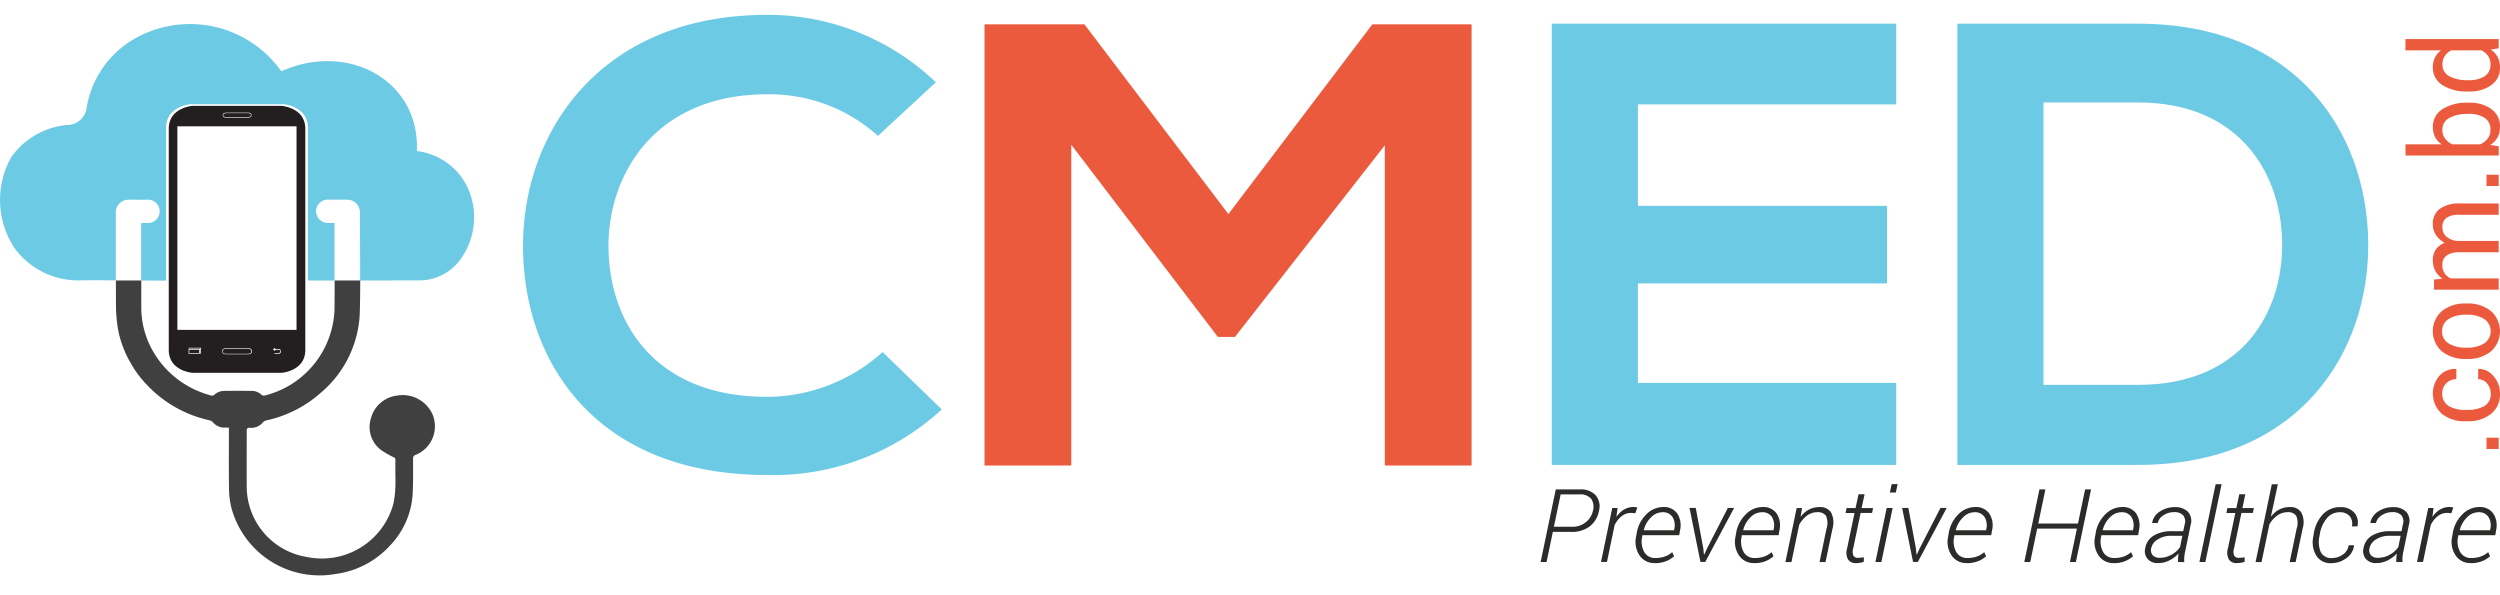 <svg xmlns="http://www.w3.org/2000/svg" width="168" height="40" viewBox="0 0 168 40">
  <g id="Group_2" data-name="Group 2" transform="translate(-138 -25)">
    <rect id="Rectangle_3" data-name="Rectangle 3" width="168" height="40" transform="translate(138 25)" fill="none"/>
    <g id="Group_1" data-name="Group 1">
      <rect id="Rectangle_4" data-name="Rectangle 4" width="0.655" height="0.23" transform="translate(150.719 48.498)" fill="#231f20"/>
      <path id="Path_1" data-name="Path 1" d="M156.929,32.115h-6s-1.588.116-1.588,1.537V48.516c0,1.421,1.588,1.537,1.588,1.537h6s1.588-.116,1.588-1.537V33.652c0-1.421-1.588-1.537-1.588-1.537m-3.764.457H154.7s.2.006.2.166-.2.168-.2.168h-1.531s-.2-.008-.2-.168.2-.166.2-.166m-1.742,16.2h-.752v-.32h.752Zm.081,0h-.049v-.357h-.784v-.043h.833Zm3.217.033h-1.588s-.208-.009-.208-.2.208-.2.208-.2h1.588s.21.007.21.2-.21.2-.21.2m2.145-.13a.125.125,0,0,1-.1.09.3.3,0,0,1-.068.007h-.253v-.051h.253a.261.261,0,0,0,.057-.008.074.074,0,0,0,.061-.057.153.153,0,0,0,0-.09.076.076,0,0,0-.052-.048.272.272,0,0,0-.069-.009h-.2l-.007,0v.081c-.053-.037-.1-.074-.157-.109.052-.039.1-.074.157-.111v.085h.208a.28.28,0,0,1,.077.009.119.119,0,0,1,.084.08.211.211,0,0,1,0,.129m1.066-1.508h-8.008V33.49h8.008Z" fill="#231f20"/>
      <path id="Path_2" data-name="Path 2" d="M154.693,48.441h-1.531s-.2.006-.2.168.2.166.2.166h1.531s.2-.006.2-.166-.2-.168-.2-.168" fill="#231f20"/>
      <path id="Path_3" data-name="Path 3" d="M153.194,32.873h1.473s.2-.006.2-.135-.2-.135-.2-.135h-1.473s-.194.006-.194.135.194.135.194.135" fill="#231f20"/>
      <path id="Path_4" data-name="Path 4" d="M169.463,37.693a4.329,4.329,0,0,0-3.452-2.543c.22-4.67-4.544-7.392-9.1-5.363-.093-.118-.194-.242-.289-.367a7.513,7.513,0,0,0-9.9-1.623,6.6,6.6,0,0,0-2.887,4.357,1.331,1.331,0,0,1-1.352,1.246,5.189,5.189,0,0,0-3.722,2.154,5.856,5.856,0,0,0,.25,6.171,5.327,5.327,0,0,0,4.581,2.11c.731,0,1.459,0,2.19.005,0-1.507,0-3.018,0-4.527a.846.846,0,0,1,.66-.87.958.958,0,0,1,.241-.024c.4,0,.813.008,1.218,0a.785.785,0,1,1,.007,1.568c-.133,0-.265,0-.421,0v3.864c.556,0,1.112.005,1.67.005V33.6c0-1.474,1.648-1.6,1.648-1.6h6.236s1.651.121,1.651,1.6V43.853l1.789,0c0-1.21,0-2.421,0-3.632v-.237c-.152,0-.29,0-.427,0a.8.8,0,0,1-.816-.791.79.79,0,0,1,.822-.777c.429,0,.857-.006,1.286.007a.853.853,0,0,1,.842.837c0,1.531.02,3.06.014,4.59L166,43.842a3.433,3.433,0,0,0,3.028-1.535,4.813,4.813,0,0,0,.437-4.614" fill="#6ccae4"/>
      <path id="Path_5" data-name="Path 5" d="M167.137,53.02a2.2,2.2,0,0,0-2.48-1.433,2.058,2.058,0,0,0-1.734,1.542,1.923,1.923,0,0,0,.695,2.119,6.289,6.289,0,0,0,.917.52.4.4,0,0,1,.032.245.256.256,0,0,0,0,.039h0V56.5h0c0,.05.006.1,0,.152,0,.355.018.713,0,1.068a6.261,6.261,0,0,1-.129,1.122,4.979,4.979,0,0,1-5.822,3.586,4.806,4.806,0,0,1-4.036-4.656c-.005-1.268,0-2.539,0-3.807,0-.164.036-.23.221-.216a1,1,0,0,0,.857-.357.5.5,0,0,1,.235-.14,8.062,8.062,0,0,0,3.7-1.889,7.365,7.365,0,0,0,2.588-5.446c.018-.69.025-1.379.027-2.068h-1.72c0,.547,0,1.1-.007,1.644a6.178,6.178,0,0,1-4.707,6.09.246.246,0,0,1-.192-.046.972.972,0,0,0-.621-.268c-.644-.007-1.287-.009-1.931,0a.971.971,0,0,0-.637.27.246.246,0,0,1-.192.043,6.4,6.4,0,0,1-3.169-1.931,6.639,6.639,0,0,1-.871-1.266,5.893,5.893,0,0,1-.667-2.74V43.846h-1.707l.006,1.638a10.246,10.246,0,0,0,.113,1.495,6.974,6.974,0,0,0,.854,2.378,6.686,6.686,0,0,0,.879,1.248c.016.024.038.048.059.074.063.068.124.134.189.2a.228.228,0,0,0,.034.035l0,0,0,0a8.156,8.156,0,0,0,4.158,2.329.5.5,0,0,1,.237.142,1,1,0,0,0,.721.352c.108,0,.218,0,.345,0v.221c0,1.3-.011,2.594.007,3.891a5.745,5.745,0,0,0,.151,1.239,6.132,6.132,0,0,0,6.993,4.486,6.018,6.018,0,0,0,3.7-1.938,5.466,5.466,0,0,0,1.5-3.49c.039-.772.025-1.548.025-2.322a.235.235,0,0,1,.174-.256,2.07,2.07,0,0,0,1.195-2.556" fill="#404041"/>
      <path id="Path_6" data-name="Path 6" d="M201.287,52.513a16.689,16.689,0,0,1-11.751,4.406c-11.486,0-16.344-7.583-16.388-15.29C173.1,33.879,178.361,26,189.536,26a16.3,16.3,0,0,1,11.352,4.531L197,34.131a10.877,10.877,0,0,0-7.465-2.793c-7.466,0-10.689,5.334-10.646,10.291.045,4.914,3,10.038,10.646,10.038a11.65,11.65,0,0,0,7.776-3.009Z" fill="#6ccae4"/>
      <path id="Path_7" data-name="Path 7" d="M231.059,34.767,220.988,47.642H219.84l-9.85-12.915V56.283h-5.832V26.636h6.715l9.675,12.749,9.673-12.749h6.67V56.283h-5.831Z" fill="#ec5a3e"/>
      <path id="Path_8" data-name="Path 8" d="M265.426,56.242H242.28V26.592h23.147v5.423H248.067v6.819h16.742v5.209H248.067v6.692h17.359Z" fill="#6ccae4"/>
      <path id="Path_9" data-name="Path 9" d="M297.143,41.162c.133,7.5-4.637,15.08-15.46,15.08H269.534V26.592h12.149c10.6,0,15.328,7.244,15.46,14.57m-21.822,9.7h6.362c7.022,0,9.806-4.912,9.675-9.74-.133-4.617-2.961-9.235-9.675-9.235h-6.362Z" fill="#6ccae4"/>
      <rect id="Rectangle_5" data-name="Rectangle 5" width="0.82" height="0.757" transform="translate(305.093 54.414)" fill="#ec5a3e"/>
      <path id="Path_10" data-name="Path 10" d="M305.376,51.437a.993.993,0,0,0-.242-.663.752.752,0,0,0-.6-.29V49.8l.023-.008a1.256,1.256,0,0,1,1,.479A1.712,1.712,0,0,1,306,51.437a1.654,1.654,0,0,1-.619,1.389,2.444,2.444,0,0,1-1.555.483h-.168a2.432,2.432,0,0,1-1.549-.485,1.837,1.837,0,0,1-.17-2.583,1.428,1.428,0,0,1,1.105-.449l.023.007v.685a.943.943,0,0,0-.678.271,1.01,1.01,0,0,0,.169,1.535,2.178,2.178,0,0,0,1.1.256h.169a2.211,2.211,0,0,0,1.109-.254.909.909,0,0,0,.443-.855" fill="#ec5a3e"/>
      <path id="Path_11" data-name="Path 11" d="M303.7,49.123a2.471,2.471,0,0,1-1.59-.5,1.8,1.8,0,0,1,0-2.729,2.448,2.448,0,0,1,1.591-.5h.088a2.452,2.452,0,0,1,1.592.5,1.815,1.815,0,0,1,0,2.729,2.447,2.447,0,0,1-1.59.5Zm.086-.759a2.139,2.139,0,0,0,1.14-.279.988.988,0,0,0,0-1.656,2.13,2.13,0,0,0-1.14-.28H303.7a2.11,2.11,0,0,0-1.136.282.922.922,0,0,0-.454.831.908.908,0,0,0,.454.823,2.137,2.137,0,0,0,1.136.279Z" fill="#ec5a3e"/>
      <path id="Path_12" data-name="Path 12" d="M301.568,43.784l.571-.053a1.449,1.449,0,0,1-.481-.52,1.511,1.511,0,0,1-.171-.73,1.258,1.258,0,0,1,.2-.715,1.232,1.232,0,0,1,.6-.447,1.6,1.6,0,0,1-.587-.52,1.336,1.336,0,0,1-.217-.755,1.228,1.228,0,0,1,.456-1,2.157,2.157,0,0,1,1.373-.37h2.6v.759h-2.607a1.5,1.5,0,0,0-.91.21.761.761,0,0,0-.267.634.8.8,0,0,0,.281.63,1.261,1.261,0,0,0,.711.282h2.792v.763h-2.607a1.464,1.464,0,0,0-.894.218.741.741,0,0,0-.283.626,1.021,1.021,0,0,0,.149.571.951.951,0,0,0,.418.341h3.217v.759h-4.346Z" fill="#ec5a3e"/>
      <rect id="Rectangle_6" data-name="Rectangle 6" width="0.82" height="0.759" transform="translate(305.093 36.74)" fill="#ec5a3e"/>
      <path id="Path_13" data-name="Path 13" d="M303.906,31.9a2.465,2.465,0,0,1,1.516.432A1.412,1.412,0,0,1,306,33.525a1.461,1.461,0,0,1-.167.715,1.33,1.33,0,0,1-.491.5l.574.094v.619h-6.267V34.7h2.436a1.337,1.337,0,0,1-.444-.486,1.472,1.472,0,0,1-.152-.68,1.372,1.372,0,0,1,.644-1.2,2.991,2.991,0,0,1,1.691-.43Zm-.084.758a2.479,2.479,0,0,0-1.221.265.857.857,0,0,0-.47.8.952.952,0,0,0,.178.589,1.239,1.239,0,0,0,.481.385h1.884a1.275,1.275,0,0,0,.5-.385.951.951,0,0,0,.181-.6.891.891,0,0,0-.4-.8,1.9,1.9,0,0,0-1.052-.261Z" fill="#ec5a3e"/>
      <path id="Path_14" data-name="Path 14" d="M303.821,31.147a2.976,2.976,0,0,1-1.69-.43,1.367,1.367,0,0,1-.644-1.2,1.447,1.447,0,0,1,.141-.648,1.347,1.347,0,0,1,.41-.485h-2.391v-.759h6.267v.621l-.533.088a1.382,1.382,0,0,1,.461.5,1.469,1.469,0,0,1,.158.69,1.406,1.406,0,0,1-.578,1.194,2.467,2.467,0,0,1-1.516.431Zm.085-.759a1.889,1.889,0,0,0,1.053-.258.882.882,0,0,0,.4-.8.985.985,0,0,0-.16-.571,1.2,1.2,0,0,0-.45-.378h-2.03a1.22,1.22,0,0,0-.427.38.966.966,0,0,0-.158.56.86.86,0,0,0,.468.807,2.523,2.523,0,0,0,1.222.26Z" fill="#ec5a3e"/>
      <path id="Path_15" data-name="Path 15" d="M242.352,60.741l-.422,2.027h-.4l1.018-4.88h1.64a1.318,1.318,0,0,1,1.045.4,1.13,1.13,0,0,1,.22,1.027,1.7,1.7,0,0,1-.621,1.057,1.965,1.965,0,0,1-1.238.371Zm.07-.343h1.236a1.38,1.38,0,0,0,.915-.313,1.333,1.333,0,0,0,.474-.767.958.958,0,0,0-.12-.8.972.972,0,0,0-.813-.293h-1.238Z" fill="#2b2b2a"/>
      <path id="Path_16" data-name="Path 16" d="M247.893,59.488l-.294-.022a.991.991,0,0,0-.626.224,1.705,1.705,0,0,0-.471.6l-.515,2.474h-.4l.755-3.626h.358l-.078.6a1.67,1.67,0,0,1,.506-.494,1.254,1.254,0,0,1,.645-.173.76.76,0,0,1,.14.011.648.648,0,0,1,.115.026Z" fill="#2b2b2a"/>
      <path id="Path_17" data-name="Path 17" d="M249.191,62.839a1.172,1.172,0,0,1-1.007-.507,1.619,1.619,0,0,1-.238-1.269l.032-.184a2.274,2.274,0,0,1,.648-1.307,1.6,1.6,0,0,1,1.138-.5,1.088,1.088,0,0,1,.938.425,1.446,1.446,0,0,1,.2,1.124l-.058.345h-2.474l-.015.1a1.481,1.481,0,0,0,.138,1.031.822.822,0,0,0,.758.4,1.791,1.791,0,0,0,.628-.1,1.543,1.543,0,0,0,.493-.293l.126.275a1.716,1.716,0,0,1-.56.341,2.055,2.055,0,0,1-.743.125m.517-3.423a1.069,1.069,0,0,0-.759.342,1.8,1.8,0,0,0-.488.848l.007.02h2.026l.018-.1a1.073,1.073,0,0,0-.129-.8.757.757,0,0,0-.675-.309" fill="#2b2b2a"/>
      <path id="Path_18" data-name="Path 18" d="M252.464,61.861l.041.405.022,0,.185-.409,1.4-2.722h.42l-1.94,3.628h-.321l-.736-3.628h.42Z" fill="#2b2b2a"/>
      <path id="Path_19" data-name="Path 19" d="M255.873,62.839a1.171,1.171,0,0,1-1.007-.507,1.615,1.615,0,0,1-.239-1.269l.032-.184a2.274,2.274,0,0,1,.648-1.307,1.6,1.6,0,0,1,1.138-.5,1.085,1.085,0,0,1,.937.425,1.442,1.442,0,0,1,.2,1.124l-.057.345h-2.475l-.014.1a1.475,1.475,0,0,0,.138,1.031.819.819,0,0,0,.757.4,1.783,1.783,0,0,0,.628-.1,1.559,1.559,0,0,0,.494-.293l.125.275a1.722,1.722,0,0,1-.559.341,2.059,2.059,0,0,1-.743.125m.516-3.423a1.073,1.073,0,0,0-.759.342,1.81,1.81,0,0,0-.488.848l.007.02h2.026l.018-.1a1.073,1.073,0,0,0-.129-.8.756.756,0,0,0-.675-.309" fill="#2b2b2a"/>
      <path id="Path_20" data-name="Path 20" d="M259,59.738a1.639,1.639,0,0,1,.556-.494,1.511,1.511,0,0,1,.717-.168.861.861,0,0,1,.777.365,1.506,1.506,0,0,1,.086,1.118l-.461,2.21h-.4l.459-2.211a1.257,1.257,0,0,0-.029-.9.672.672,0,0,0-.592-.238,1.124,1.124,0,0,0-.691.236,1.864,1.864,0,0,0-.517.615l-.52,2.5h-.406l.756-3.628h.361Z" fill="#2b2b2a"/>
      <path id="Path_21" data-name="Path 21" d="M263.3,58.214l-.2.926h.77l-.066.33h-.77l-.494,2.364a.729.729,0,0,0,.013.516.343.343,0,0,0,.3.137,1.8,1.8,0,0,0,.188-.011c.067-.006.135-.015.208-.026l0,.3a.99.99,0,0,1-.25.067,1.762,1.762,0,0,1-.289.025.6.6,0,0,1-.522-.247.977.977,0,0,1-.059-.759l.494-2.364h-.6l.066-.33h.605l.2-.926Z" fill="#2b2b2a"/>
      <path id="Path_22" data-name="Path 22" d="M264.428,62.767h-.4l.756-3.628h.4ZM265.4,58.1H265l.118-.564h.4Z" fill="#2b2b2a"/>
      <path id="Path_23" data-name="Path 23" d="M266.75,61.861l.041.405.022,0,.185-.409,1.4-2.722h.42l-1.94,3.628h-.321l-.734-3.628h.42Z" fill="#2b2b2a"/>
      <path id="Path_24" data-name="Path 24" d="M270.16,62.839a1.175,1.175,0,0,1-1.008-.507,1.622,1.622,0,0,1-.237-1.269l.032-.184a2.274,2.274,0,0,1,.648-1.307,1.6,1.6,0,0,1,1.138-.5,1.082,1.082,0,0,1,.936.425,1.437,1.437,0,0,1,.2,1.124l-.058.345h-2.474l-.015.1a1.481,1.481,0,0,0,.138,1.031.822.822,0,0,0,.758.4,1.791,1.791,0,0,0,.628-.1,1.543,1.543,0,0,0,.493-.293l.126.275a1.738,1.738,0,0,1-.56.341,2.055,2.055,0,0,1-.743.125m.517-3.423a1.077,1.077,0,0,0-.761.342,1.816,1.816,0,0,0-.486.848l.005.02h2.028l.018-.1a1.073,1.073,0,0,0-.129-.8.757.757,0,0,0-.675-.309" fill="#2b2b2a"/>
      <path id="Path_25" data-name="Path 25" d="M277.5,62.768h-.4l.468-2.246H274.9l-.468,2.246h-.4l1.018-4.879h.4l-.479,2.292h2.669l.479-2.292h.4Z" fill="#2b2b2a"/>
      <path id="Path_26" data-name="Path 26" d="M280.034,62.839a1.172,1.172,0,0,1-1.007-.507,1.615,1.615,0,0,1-.239-1.269l.033-.184a2.279,2.279,0,0,1,.647-1.307,1.6,1.6,0,0,1,1.138-.5,1.09,1.09,0,0,1,.939.425,1.446,1.446,0,0,1,.195,1.124l-.057.345h-2.475l-.014.1a1.481,1.481,0,0,0,.138,1.031.82.82,0,0,0,.757.4,1.793,1.793,0,0,0,.629-.1,1.565,1.565,0,0,0,.493-.293l.126.275a1.727,1.727,0,0,1-.56.341,2.059,2.059,0,0,1-.743.125m.517-3.423a1.069,1.069,0,0,0-.759.342,1.8,1.8,0,0,0-.489.848l.008.02h2.026l.018-.1a1.078,1.078,0,0,0-.13-.8.755.755,0,0,0-.674-.309" fill="#2b2b2a"/>
      <path id="Path_27" data-name="Path 27" d="M284.358,62.767q.009-.247.015-.348a1.734,1.734,0,0,1,.035-.234,2.14,2.14,0,0,1-.612.468,1.64,1.64,0,0,1-.762.186.887.887,0,0,1-.723-.287.829.829,0,0,1-.144-.748,1.2,1.2,0,0,1,.58-.822,2.3,2.3,0,0,1,1.2-.286h.766l.094-.449a.67.67,0,0,0-.1-.621.809.809,0,0,0-.626-.21,1.234,1.234,0,0,0-.7.215.8.8,0,0,0-.38.513l-.368,0-.007-.021a1.113,1.113,0,0,1,.506-.742,1.767,1.767,0,0,1,1.035-.3,1.163,1.163,0,0,1,.858.308.9.9,0,0,1,.19.871l-.369,1.784a2.617,2.617,0,0,0-.061.376,2.08,2.08,0,0,0,0,.353Zm-1.2-.283a1.575,1.575,0,0,0,.759-.205,1.612,1.612,0,0,0,.581-.514l.157-.759h-.778a1.584,1.584,0,0,0-.863.236.9.9,0,0,0-.447.575.541.541,0,0,0,.088.49.628.628,0,0,0,.5.177" fill="#2b2b2a"/>
      <path id="Path_28" data-name="Path 28" d="M286.2,62.768h-.4l1.091-5.229h.4Z" fill="#2b2b2a"/>
      <path id="Path_29" data-name="Path 29" d="M288.886,58.214l-.195.926h.77l-.067.33h-.77l-.491,2.364a.715.715,0,0,0,.011.516.342.342,0,0,0,.3.137,1.8,1.8,0,0,0,.188-.011c.066-.006.136-.015.208-.026l0,.3a1,1,0,0,1-.25.067,1.782,1.782,0,0,1-.289.025.59.59,0,0,1-.52-.247.967.967,0,0,1-.061-.759l.493-2.364h-.6l.066-.33h.605l.195-.926Z" fill="#2b2b2a"/>
      <path id="Path_30" data-name="Path 30" d="M290.611,59.691l.018.013a1.511,1.511,0,0,1,1.254-.629.849.849,0,0,1,.763.36,1.45,1.45,0,0,1,.088,1.1l-.467,2.235h-.4l.468-2.248a1.191,1.191,0,0,0-.036-.868.657.657,0,0,0-.576-.236,1.181,1.181,0,0,0-.689.225,1.816,1.816,0,0,0-.529.592l-.53,2.535h-.4l1.091-5.229h.406Z" fill="#2b2b2a"/>
      <path id="Path_31" data-name="Path 31" d="M294.722,62.5a1.241,1.241,0,0,0,.709-.228.908.908,0,0,0,.4-.63h.355l.008.022a1.224,1.224,0,0,1-.53.853,1.693,1.693,0,0,1-1,.328,1.112,1.112,0,0,1-1.016-.516,1.8,1.8,0,0,1-.19-1.3l.023-.142a2.444,2.444,0,0,1,.609-1.316,1.58,1.58,0,0,1,1.2-.492,1.174,1.174,0,0,1,.9.354,1,1,0,0,1,.228.925l-.007.017h-.365a.785.785,0,0,0-.158-.7.853.853,0,0,0-.653-.253,1.093,1.093,0,0,0-.886.426,2.157,2.157,0,0,0-.456,1.043l-.025.14a1.76,1.76,0,0,0,.088,1.069.772.772,0,0,0,.769.4" fill="#2b2b2a"/>
      <path id="Path_32" data-name="Path 32" d="M299.026,62.767c.005-.165.011-.281.014-.348a1.747,1.747,0,0,1,.036-.234,2.154,2.154,0,0,1-.612.468,1.641,1.641,0,0,1-.763.186.889.889,0,0,1-.723-.287.829.829,0,0,1-.143-.748,1.2,1.2,0,0,1,.579-.822,2.3,2.3,0,0,1,1.2-.286h.766l.093-.449a.67.67,0,0,0-.1-.621.811.811,0,0,0-.626-.21,1.232,1.232,0,0,0-.7.215.806.806,0,0,0-.381.513l-.368,0-.007-.021a1.12,1.12,0,0,1,.506-.742,1.77,1.77,0,0,1,1.036-.3,1.165,1.165,0,0,1,.858.308.91.91,0,0,1,.19.871l-.37,1.784a2.932,2.932,0,0,0-.061.376,2.08,2.08,0,0,0,0,.353Zm-1.2-.283a1.575,1.575,0,0,0,.759-.205,1.612,1.612,0,0,0,.581-.514l.156-.759h-.777a1.584,1.584,0,0,0-.863.236.9.9,0,0,0-.447.575.538.538,0,0,0,.088.49.625.625,0,0,0,.5.177" fill="#2b2b2a"/>
      <path id="Path_33" data-name="Path 33" d="M302.732,59.488l-.294-.022a.991.991,0,0,0-.626.224,1.7,1.7,0,0,0-.47.6l-.515,2.474h-.406l.756-3.626h.357l-.078.6a1.665,1.665,0,0,1,.508-.494,1.241,1.241,0,0,1,.643-.173.761.761,0,0,1,.14.011.649.649,0,0,1,.115.026Z" fill="#2b2b2a"/>
      <path id="Path_34" data-name="Path 34" d="M304.03,62.839a1.177,1.177,0,0,1-1.008-.507,1.623,1.623,0,0,1-.237-1.269l.032-.184a2.274,2.274,0,0,1,.648-1.307,1.6,1.6,0,0,1,1.138-.5,1.085,1.085,0,0,1,.937.425,1.45,1.45,0,0,1,.2,1.124l-.058.345H303.2l-.015.1a1.475,1.475,0,0,0,.139,1.031.817.817,0,0,0,.757.4,1.768,1.768,0,0,0,.626-.1,1.547,1.547,0,0,0,.5-.293l.125.275a1.738,1.738,0,0,1-.56.341,2.055,2.055,0,0,1-.743.125m.517-3.423a1.077,1.077,0,0,0-.761.342,1.824,1.824,0,0,0-.486.848l.005.02h2.028l.018-.1a1.073,1.073,0,0,0-.129-.8.756.756,0,0,0-.675-.309" fill="#2b2b2a"/>
    </g>
  </g>
</svg>
